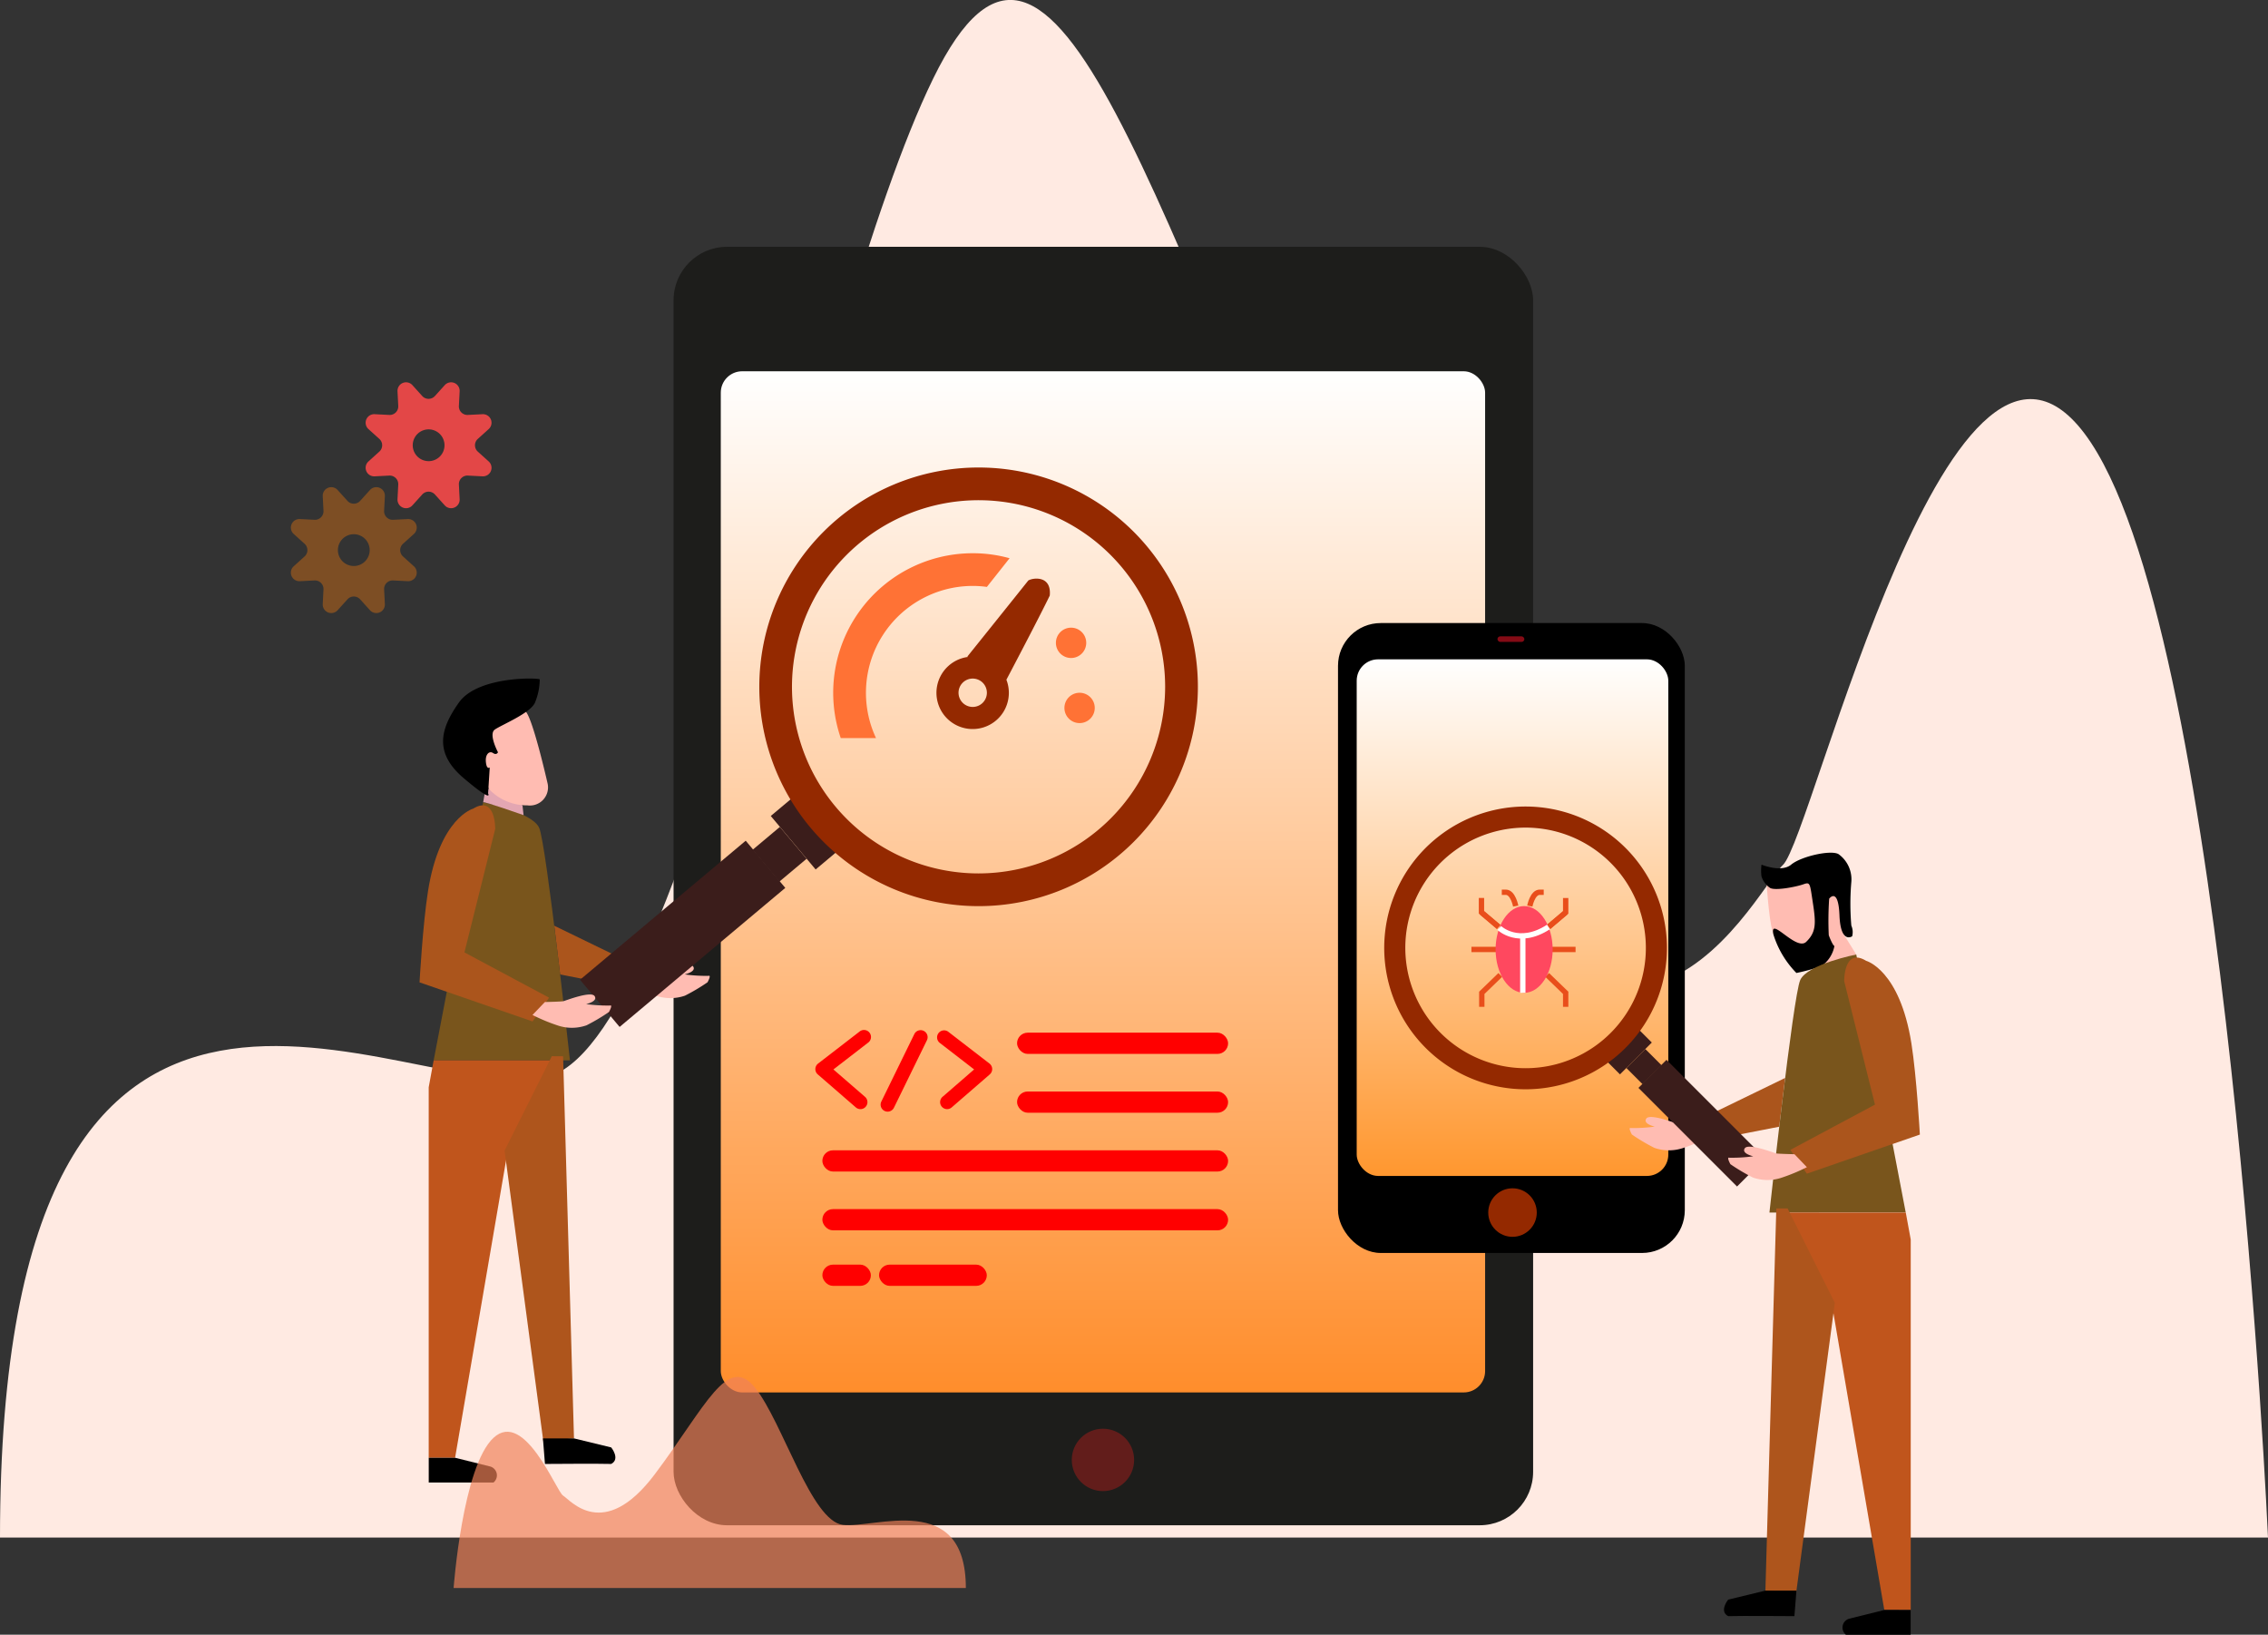<svg xmlns="http://www.w3.org/2000/svg" xmlns:xlink="http://www.w3.org/1999/xlink" width="212.263" height="152.971" viewBox="0 0 212.263 152.971">
  <rect x="0" y="0" width="212.263" height="152.971" fill="#333333" stroke="none"/>
  <defs>
    <linearGradient id="linear-gradient" x1="0.5" x2="0.5" y2="1" gradientUnits="objectBoundingBox">
      <stop offset="0" stop-color="#fff"/>
      <stop offset="1" stop-color="#ff8d2b"/>
    </linearGradient>
    <linearGradient id="linear-gradient-2" x1="0.5" x2="0.5" y2="1" gradientUnits="objectBoundingBox">
      <stop offset="0" stop-color="#fff"/>
      <stop offset="1" stop-color="#ff972f"/>
    </linearGradient>
  </defs>
  <g id="Group_2442" data-name="Group 2442" transform="translate(-786.248 -595.374)">
    <path id="Path_6721" data-name="Path 6721" d="M803.861,855.2h212.263s-3.687-82.988-16.567-102.454-26.026,36.88-28.83,39.51-16.672,31.964-37.943-14.535-30.15-82.487-41.592-59.039-23.2,90.795-36.337,93.466S803.861,788.478,803.861,855.2Z" transform="translate(-17.613 -115.944)" fill="#ffeae2"/>
    <g id="Group_2414" data-name="Group 2414" transform="translate(849.288 618.471)">
      <g id="Group_2409" data-name="Group 2409" transform="translate(0)">
        <rect id="Rectangle_367" data-name="Rectangle 367" width="80.445" height="119.633" rx="5" fill="#1d1d1b"/>
        <rect id="Rectangle_368" data-name="Rectangle 368" width="71.533" height="95.558" rx="2" transform="translate(4.419 11.646)" fill="url(#linear-gradient)"/>
        <circle id="Ellipse_90" data-name="Ellipse 90" cx="2.918" cy="2.918" r="2.918" transform="translate(37.268 110.6)" fill="#621d1b"/>
      </g>
      <g id="Group_2413" data-name="Group 2413" transform="translate(13.27 73.305)">
        <rect id="Rectangle_369" data-name="Rectangle 369" width="19.751" height="1.985" rx="0.993" transform="translate(18.877 0.234)" fill="red"/>
        <rect id="Rectangle_370" data-name="Rectangle 370" width="19.751" height="1.985" rx="0.993" transform="translate(18.877 5.738)" fill="red"/>
        <rect id="Rectangle_371" data-name="Rectangle 371" width="37.973" height="1.985" rx="0.993" transform="translate(0.656 11.242)" fill="red"/>
        <rect id="Rectangle_372" data-name="Rectangle 372" width="37.973" height="1.985" rx="0.993" transform="translate(0.656 16.745)" fill="red"/>
        <rect id="Rectangle_373" data-name="Rectangle 373" width="4.54" height="1.985" rx="0.993" transform="translate(0.656 21.94)" fill="red"/>
        <rect id="Rectangle_374" data-name="Rectangle 374" width="10.085" height="1.985" rx="0.993" transform="translate(5.96 21.94)" fill="red"/>
        <g id="Group_2410" data-name="Group 2410" transform="translate(0 0)">
          <path id="Path_6682" data-name="Path 6682" d="M942.335,793.525a.653.653,0,0,1-.429-.16l-3.563-3.088a.656.656,0,0,1,.029-1.015l3.871-2.987a.656.656,0,1,1,.8,1.038l-3.236,2.5,2.957,2.562a.656.656,0,0,1-.43,1.152Z" transform="translate(-938.117 -786.138)" fill="red"/>
        </g>
        <g id="Group_2411" data-name="Group 2411" transform="translate(11.367)">
          <path id="Path_6683" data-name="Path 6683" d="M965.082,793.525a.656.656,0,0,1-.43-1.152l2.956-2.562-3.236-2.5a.656.656,0,0,1,.8-1.038l3.871,2.987a.656.656,0,0,1,.029,1.015l-3.562,3.088A.653.653,0,0,1,965.082,793.525Z" transform="translate(-964.116 -786.138)" fill="red"/>
        </g>
        <g id="Group_2412" data-name="Group 2412" transform="translate(6.108 0)">
          <path id="Path_6684" data-name="Path 6684" d="M952.743,793.76a.655.655,0,0,1-.588-.944l3.086-6.311a.656.656,0,0,1,1.179.577l-3.086,6.31A.655.655,0,0,1,952.743,793.76Z" transform="translate(-952.088 -786.138)" fill="red"/>
        </g>
      </g>
    </g>
    <g id="Group_2416" data-name="Group 2416" transform="translate(911.473 653.678)">
      <g id="Group_2415" data-name="Group 2415" transform="translate(0 0)">
        <rect id="Rectangle_375" data-name="Rectangle 375" width="32.456" height="58.945" rx="4"/>
        <circle id="Ellipse_91" data-name="Ellipse 91" cx="2.271" cy="2.271" r="2.271" transform="translate(14.06 52.893)" fill="#942900"/>
        <rect id="Rectangle_376" data-name="Rectangle 376" width="2.517" height="0.521" rx="0.26" transform="translate(14.923 1.244)" fill="#840b15"/>
      </g>
      <rect id="Rectangle_377" data-name="Rectangle 377" width="29.164" height="48.342" rx="2" transform="translate(1.749 3.395)" fill="url(#linear-gradient-2)"/>
    </g>
    <g id="Group_2417" data-name="Group 2417" transform="translate(938.769 696.245)">
      <path id="Path_6685" data-name="Path 6685" d="M1134.818,796.361l-8.465,4.111.72,1.852,7.191-1.4Z" transform="translate(-1120.267 -796.361)" fill="#ab551c"/>
      <path id="Path_6686" data-name="Path 6686" d="M1112.642,806.361a18.14,18.14,0,0,0,2.1,1.247,4.142,4.142,0,0,0,2.739,0,17.17,17.17,0,0,0,2.318-.967l-1.159-1.213s-1.524-.034-1.718-.075-2.585-.986-2.932-.485.791.753.791.753a14.653,14.653,0,0,1-2.238.135C1112.25,805.661,1112.642,806.361,1112.642,806.361Z" transform="translate(-1112.433 -801.067)" fill="#ffbcb2"/>
    </g>
    <g id="Group_2427" data-name="Group 2427" transform="translate(915.797 670.846)">
      <g id="Group_2420" data-name="Group 2420" transform="translate(0 0)">
        <g id="Group_2418" data-name="Group 2418" transform="translate(20.548 20.569)">
          <rect id="Rectangle_378" data-name="Rectangle 378" width="3.715" height="13.049" transform="translate(15.099 12.362) rotate(135.001)" fill="#3b1d1b"/>
          <rect id="Rectangle_379" data-name="Rectangle 379" width="2.508" height="2.145" transform="translate(5.408 3.644) rotate(135.001)" fill="#3b1d1b"/>
          <rect id="Rectangle_380" data-name="Rectangle 380" width="4.212" height="2.145" transform="translate(4.496 1.517) rotate(135.001)" fill="#3b1d1b"/>
        </g>
        <g id="Group_2419" data-name="Group 2419">
          <path id="Path_6687" data-name="Path 6687" d="M1074.273,738.319a13.23,13.23,0,1,1-14.333,12.026A13.23,13.23,0,0,1,1074.273,738.319Zm-2.134,24.394a11.257,11.257,0,1,0-10.233-12.2A11.27,11.27,0,0,0,1072.139,762.713Z" transform="translate(-1059.889 -738.268)" fill="#942900"/>
        </g>
      </g>
      <g id="Group_2426" data-name="Group 2426" transform="translate(8.162 8.022)">
        <g id="Group_2423" data-name="Group 2423">
          <line id="Line_256" data-name="Line 256" x2="2.289" transform="translate(7.458 5.354)" fill="none" stroke="#e94e1b" stroke-miterlimit="10" stroke-width="0.5"/>
          <line id="Line_257" data-name="Line 257" x1="2.353" transform="translate(0 5.354)" fill="none" stroke="#e94e1b" stroke-miterlimit="10" stroke-width="0.5"/>
          <path id="Path_6688" data-name="Path 6688" d="M1096.508,777.305v-1.311l-1.73-1.673" transform="translate(-1087.687 -766.581)" fill="none" stroke="#e94e1b" stroke-miterlimit="10" stroke-width="0.5"/>
          <path id="Path_6689" data-name="Path 6689" d="M1080.778,777.305v-1.311l1.73-1.673" transform="translate(-1079.808 -766.581)" fill="none" stroke="#e94e1b" stroke-miterlimit="10" stroke-width="0.5"/>
          <path id="Path_6690" data-name="Path 6690" d="M1091.059,757.912s.246-1.295.926-1.295h.376" transform="translate(-1085.594 -756.617)" fill="none" stroke="#e94e1b" stroke-miterlimit="10" stroke-width="0.5"/>
          <path id="Path_6691" data-name="Path 6691" d="M1086.361,757.912s-.246-1.295-.926-1.295h-.376" transform="translate(-1082.217 -756.617)" fill="none" stroke="#e94e1b" stroke-miterlimit="10" stroke-width="0.5"/>
          <g id="Group_2421" data-name="Group 2421" transform="translate(7.214 0.54)">
            <path id="Path_6692" data-name="Path 6692" d="M1095.058,760.563l1.608-1.361v-1.35" transform="translate(-1095.058 -757.853)" fill="none" stroke="#e94e1b" stroke-miterlimit="10" stroke-width="0.5"/>
            <line id="Line_258" data-name="Line 258" y1="1.361" x2="1.608" transform="translate(0 1.35)" fill="none" stroke="#e94e1b" stroke-miterlimit="10" stroke-width="0.5"/>
          </g>
          <g id="Group_2422" data-name="Group 2422" transform="translate(0.94 0.535)">
            <path id="Path_6693" data-name="Path 6693" d="M1082.316,760.552l-1.608-1.361v-1.35" transform="translate(-1080.708 -757.841)" fill="none" stroke="#e94e1b" stroke-miterlimit="10" stroke-width="0.5"/>
            <line id="Line_259" data-name="Line 259" x1="1.608" y1="1.361" transform="translate(0 1.35)" fill="none" stroke="#e94e1b" stroke-miterlimit="10" stroke-width="0.5"/>
          </g>
        </g>
        <g id="Group_2425" data-name="Group 2425" transform="translate(2.263 1.295)">
          <ellipse id="Ellipse_92" data-name="Ellipse 92" cx="2.67" cy="4.059" rx="2.67" ry="4.059" fill="#ff485f"/>
          <g id="Group_2424" data-name="Group 2424" transform="translate(0.349 1.956)">
            <path id="Path_6694" data-name="Path 6694" d="M1084.534,764.15s1.8,1.726,4.6-.1" transform="translate(-1084.534 -764.053)" fill="none" stroke="#fff" stroke-miterlimit="10" stroke-width="0.5"/>
            <line id="Line_260" data-name="Line 260" y2="5.321" transform="translate(2.197 0.837)" fill="none" stroke="#fff" stroke-miterlimit="10" stroke-width="0.5"/>
          </g>
        </g>
      </g>
    </g>
    <g id="Group_2431" data-name="Group 2431" transform="translate(947.595 675.168)">
      <g id="Group_2428" data-name="Group 2428" transform="translate(3.471 0)">
        <path id="Path_6695" data-name="Path 6695" d="M1141.772,752.557s.26,4.359.723,4.745,3.954,3.064,3.954,3.064l3.7-1.251L1149,757.264l-.463-6.558Z" transform="translate(-1141.241 -749.59)" fill="#ffbcb2"/>
        <path id="Path_6696" data-name="Path 6696" d="M1140.6,749.269s1.852.771,2.777,0,3.71-1.4,4.431-.983a2.9,2.9,0,0,1,1.2,2.6,23.761,23.761,0,0,0,0,4.089,1.527,1.527,0,0,1,.077,1s-1.08.752-1.187-1.957-.964-1.563-.964-1.563a29.814,29.814,0,0,0-.038,3.414c.125.366.415,1,.53,1.013a2.951,2.951,0,0,1-1.24,1.9,19.908,19.908,0,0,1-2.318.626,8.9,8.9,0,0,1-2.152-3.6c-.394-1.831,2.123,1.6,3.068.686s.916-1.736.627-3.626-.241-1.987-.9-1.755-2.613.617-3.105.338a2.029,2.029,0,0,1-.81-1.1A4.429,4.429,0,0,1,1140.6,749.269Z" transform="translate(-1140.559 -748.153)"/>
      </g>
      <g id="Group_2429" data-name="Group 2429" transform="translate(0 9.526)">
        <path id="Path_6697" data-name="Path 6697" d="M1150.48,769.941s-4.578.9-5.246,2.392-2.88,21.757-2.88,21.757h12.756Z" transform="translate(-1138.098 -769.941)" fill="#79551c"/>
        <path id="Path_6698" data-name="Path 6698" d="M1144.882,825.176l4.784,8.831,4.86,28.357H1157V827.7l-.463-2.52Z" transform="translate(-1139.521 -801.027)" fill="#c0551c"/>
        <path id="Path_6699" data-name="Path 6699" d="M1142.511,824.294l-1.02,35.762,2.871.268,3.626-27.2-4.42-8.831Z" transform="translate(-1137.613 -800.531)" fill="#ae551c"/>
        <path id="Path_6700" data-name="Path 6700" d="M1136.5,906.092l-3.487.845s-.88,1.082,0,1.545c1-.038,6.2,0,6.2,0l.19-2.39Z" transform="translate(-1132.62 -846.567)"/>
        <path id="Path_6701" data-name="Path 6701" d="M1161.877,910.235l-3.29.818a.862.862,0,0,0-.3,1.5h6.057v-2.315Z" transform="translate(-1146.872 -848.898)"/>
      </g>
      <g id="Group_2430" data-name="Group 2430" transform="translate(0.394 9.812)">
        <path id="Path_6702" data-name="Path 6702" d="M1153.921,770.9s3.138.836,4.233,7.717c.492,3.095.793,8.543.793,8.543l-10.577,3.658-1.546-2.224,7.921-4.237-2.88-11.554S1151.812,769.615,1153.921,770.9Z" transform="translate(-1141.007 -770.595)" fill="#ab551c"/>
        <path id="Path_6703" data-name="Path 6703" d="M1133.73,812.714a18.148,18.148,0,0,0,2.1,1.247,4.143,4.143,0,0,0,2.739,0,17.186,17.186,0,0,0,2.318-.967l-1.159-1.213s-1.525-.034-1.718-.075-2.585-.986-2.932-.484.791.752.791.752a14.65,14.65,0,0,1-2.237.135C1133.338,812.014,1133.73,812.714,1133.73,812.714Z" transform="translate(-1133.521 -793.378)" fill="#ffbcb2"/>
      </g>
    </g>
    <g id="Group_2432" data-name="Group 2432" transform="translate(838.121 682.001)">
      <path id="Path_6704" data-name="Path 6704" d="M882.222,763.783l8.465,4.111-.72,1.852-7.191-1.4Z" transform="translate(-882.222 -763.783)" fill="#ab551c"/>
      <path id="Path_6705" data-name="Path 6705" d="M905.818,773.783a18.136,18.136,0,0,1-2.1,1.247,4.145,4.145,0,0,1-2.739,0,17.149,17.149,0,0,1-2.318-.967l1.159-1.212s1.525-.034,1.718-.075,2.585-.986,2.932-.484-.791.752-.791.752a14.6,14.6,0,0,0,2.238.135C906.21,773.083,905.818,773.783,905.818,773.783Z" transform="translate(-891.476 -768.489)" fill="#ffbcb2"/>
    </g>
    <g id="Group_2436" data-name="Group 2436" transform="translate(840.533 639.122)">
      <g id="Group_2433" data-name="Group 2433" transform="translate(0 30.47)">
        <rect id="Rectangle_381" data-name="Rectangle 381" width="5.763" height="20.242" transform="translate(15.506 4.454) rotate(50)" fill="#3b1d1b"/>
        <rect id="Rectangle_382" data-name="Rectangle 382" width="3.891" height="3.328" transform="translate(18.703 3.163) rotate(50)" fill="#3b1d1b"/>
        <rect id="Rectangle_383" data-name="Rectangle 383" width="6.534" height="3.328" transform="translate(20.401 0) rotate(50)" fill="#3b1d1b"/>
      </g>
      <g id="Group_2435" data-name="Group 2435" transform="translate(16.779 0)">
        <g id="Group_2434" data-name="Group 2434" transform="translate(6.92 8.022)">
          <path id="Path_6706" data-name="Path 6706" d="M974.655,691.075c.18-1.878-1.53-1.689-2.006-1.415-1.414,1.775-5.709,7.124-5.709,7.124l.056.033a3.388,3.388,0,1,0,3.6,2.132h0S973.677,693.106,974.655,691.075Zm-7.212,10.42a1.327,1.327,0,1,1,1.327-1.327A1.327,1.327,0,0,1,967.443,701.495Z" transform="translate(-954.391 -687.112)" fill="#942900"/>
          <path id="Path_6707" data-name="Path 6707" d="M958.45,684.523l-2.125,2.684a9.511,9.511,0,0,0-1.329-.092,10,10,0,0,0-9.046,14.24h-3.3A13.058,13.058,0,0,1,955,684.055,12.839,12.839,0,0,1,958.45,684.523Z" transform="translate(-941.946 -684.055)" fill="#ff7235"/>
          <circle id="Ellipse_93" data-name="Ellipse 93" cx="1.42" cy="1.42" r="1.42" transform="translate(20.838 6.965)" fill="#ff7235"/>
          <circle id="Ellipse_94" data-name="Ellipse 94" cx="1.42" cy="1.42" r="1.42" transform="translate(21.635 13.056)" fill="#ff7235"/>
        </g>
        <path id="Path_6708" data-name="Path 6708" d="M946.641,665.706a20.523,20.523,0,1,0,20.523,20.523A20.523,20.523,0,0,0,946.641,665.706Zm0,37.985A17.462,17.462,0,1,1,964.1,686.228,17.482,17.482,0,0,1,946.641,703.691Z" transform="translate(-926.118 -665.706)" fill="#942900"/>
      </g>
    </g>
    <g id="Group_2440" data-name="Group 2440" transform="translate(825.513 658.872)">
      <g id="Group_2437" data-name="Group 2437" transform="translate(0.859 11.578)">
        <path id="Path_6709" data-name="Path 6709" d="M861.037,737.362s4.578.9,5.246,2.392,2.88,21.757,2.88,21.757H856.408Z" transform="translate(-855.945 -737.362)" fill="#79551c"/>
        <path id="Path_6710" data-name="Path 6710" d="M867.462,792.6l-4.784,8.83-4.861,28.357h-2.469V795.118l.463-2.52Z" transform="translate(-855.349 -768.449)" fill="#c0551c"/>
        <path id="Path_6711" data-name="Path 6711" d="M877.062,791.715l1.02,35.762-2.871.268-3.626-27.2,4.42-8.831Z" transform="translate(-864.486 -767.952)" fill="#ae551c"/>
        <path id="Path_6712" data-name="Path 6712" d="M882.7,873.513l3.487.846s.88,1.082,0,1.545c-1-.038-6.2,0-6.2,0l-.19-2.39Z" transform="translate(-869.108 -813.988)"/>
        <path id="Path_6713" data-name="Path 6713" d="M857.818,877.656l3.29.819a.862.862,0,0,1,.3,1.5h-6.057v-2.315Z" transform="translate(-855.349 -816.319)"/>
      </g>
      <g id="Group_2438" data-name="Group 2438" transform="translate(0 11.864)">
        <path id="Path_6714" data-name="Path 6714" d="M858.41,738.322s-3.137.836-4.232,7.717c-.492,3.094-.793,8.542-.793,8.542l10.576,3.658,1.547-2.224-7.921-4.237,2.88-11.554S860.519,737.036,858.41,738.322Z" transform="translate(-853.385 -738.016)" fill="#ab551c"/>
        <path id="Path_6715" data-name="Path 6715" d="M884.729,780.136a18.14,18.14,0,0,1-2.1,1.247,4.15,4.15,0,0,1-2.739,0,17.161,17.161,0,0,1-2.318-.967l1.159-1.212s1.524-.034,1.718-.075,2.585-.986,2.932-.484-.791.752-.791.752a14.6,14.6,0,0,0,2.238.135C885.121,779.436,884.729,780.136,884.729,780.136Z" transform="translate(-867 -760.799)" fill="#ffbcb2"/>
      </g>
      <g id="Group_2439" data-name="Group 2439" transform="translate(2.204)">
        <path id="Path_6716" data-name="Path 6716" d="M867,735.586l.241-1.379,3.439,1.666.1.915S867.02,735.462,867,735.586Z" transform="translate(-863.249 -724.008)" fill="#e3a6b2"/>
        <path id="Path_6717" data-name="Path 6717" d="M864.793,725a4.933,4.933,0,0,0,3.6,1.525,1.7,1.7,0,0,0,1.9-2.014s-1.363-6.043-2.057-6.764-6.121,1.363-6.121,1.363Z" transform="translate(-860.504 -714.659)" fill="#ffbcb2"/>
        <path id="Path_6718" data-name="Path 6718" d="M862.638,721.631l.154-2.433s-.283.247-.36-.5.334-1.08.669-.849.463-.072.463-.072-.9-1.677-.309-2.114,3.5-1.594,3.806-2.623a5.767,5.767,0,0,0,.411-2.083c-.1-.154-5.786-.334-7.561,2.16s-2.34,4.732.463,7.1S862.638,721.631,862.638,721.631Z" transform="translate(-858.426 -710.88)"/>
      </g>
    </g>
    <g id="Group_2441" data-name="Group 2441" transform="translate(813.465 631.146)">
      <path id="Path_6719" data-name="Path 6719" d="M836.327,676.393a.8.8,0,0,1,0-1.185l1.025-.925a.8.8,0,0,0-.576-1.39l-1.378.07a.8.8,0,0,1-.838-.838l.07-1.379a.8.8,0,0,0-1.39-.576l-.925,1.024a.8.8,0,0,1-1.185,0l-.925-1.024a.8.8,0,0,0-1.39.576l.07,1.379a.8.8,0,0,1-.838.838l-1.378-.07a.8.8,0,0,0-.576,1.39l1.024.925a.8.8,0,0,1,0,1.185l-1.024.925a.8.8,0,0,0,.576,1.39l1.378-.07a.8.8,0,0,1,.838.838l-.07,1.378a.8.8,0,0,0,1.39.576l.925-1.025a.8.8,0,0,1,1.185,0l.925,1.025a.8.8,0,0,0,1.39-.576l-.07-1.378a.8.8,0,0,1,.838-.838l1.378.07a.8.8,0,0,0,.576-1.39Zm-4.605.894a1.487,1.487,0,1,1,1.487-1.486A1.486,1.486,0,0,1,831.722,677.288Z" transform="translate(-825.827 -660.094)" fill="#7d4e24"/>
      <path id="Path_6720" data-name="Path 6720" d="M852.335,653.951a.8.8,0,0,1,0-1.185l1.025-.925a.8.8,0,0,0-.576-1.39l-1.379.07a.8.8,0,0,1-.839-.838l.071-1.379a.8.8,0,0,0-1.39-.576l-.925,1.024a.8.8,0,0,1-1.185,0l-.925-1.024a.8.8,0,0,0-1.39.576l.07,1.379a.8.8,0,0,1-.838.838l-1.378-.07a.8.8,0,0,0-.576,1.39l1.024.925a.8.8,0,0,1,0,1.185l-1.024.925a.8.8,0,0,0,.576,1.39l1.378-.07a.8.8,0,0,1,.838.838l-.07,1.378a.8.8,0,0,0,1.39.576l.925-1.025a.8.8,0,0,1,1.185,0l.925,1.025a.8.8,0,0,0,1.39-.576l-.071-1.378a.8.8,0,0,1,.839-.838l1.379.07a.8.8,0,0,0,.576-1.39Zm-4.6.894a1.487,1.487,0,1,1,1.486-1.486A1.487,1.487,0,0,1,847.73,654.846Z" transform="translate(-834.836 -647.464)" fill="#e34747"/>
    </g>
    <path id="Path_6722" data-name="Path 6722" d="M891.334,887.457h-47.94s.833-11.392,3.742-14.064,5.878,5.062,6.511,5.423,3.766,4.388,8.57-2,6.809-11.323,9.394-8.1,5.24,12.463,8.207,12.83S891.334,878.3,891.334,887.457Z" transform="translate(-14.692 -143.48)" fill="#f08258" opacity="0.68"/>
  </g>
</svg>
